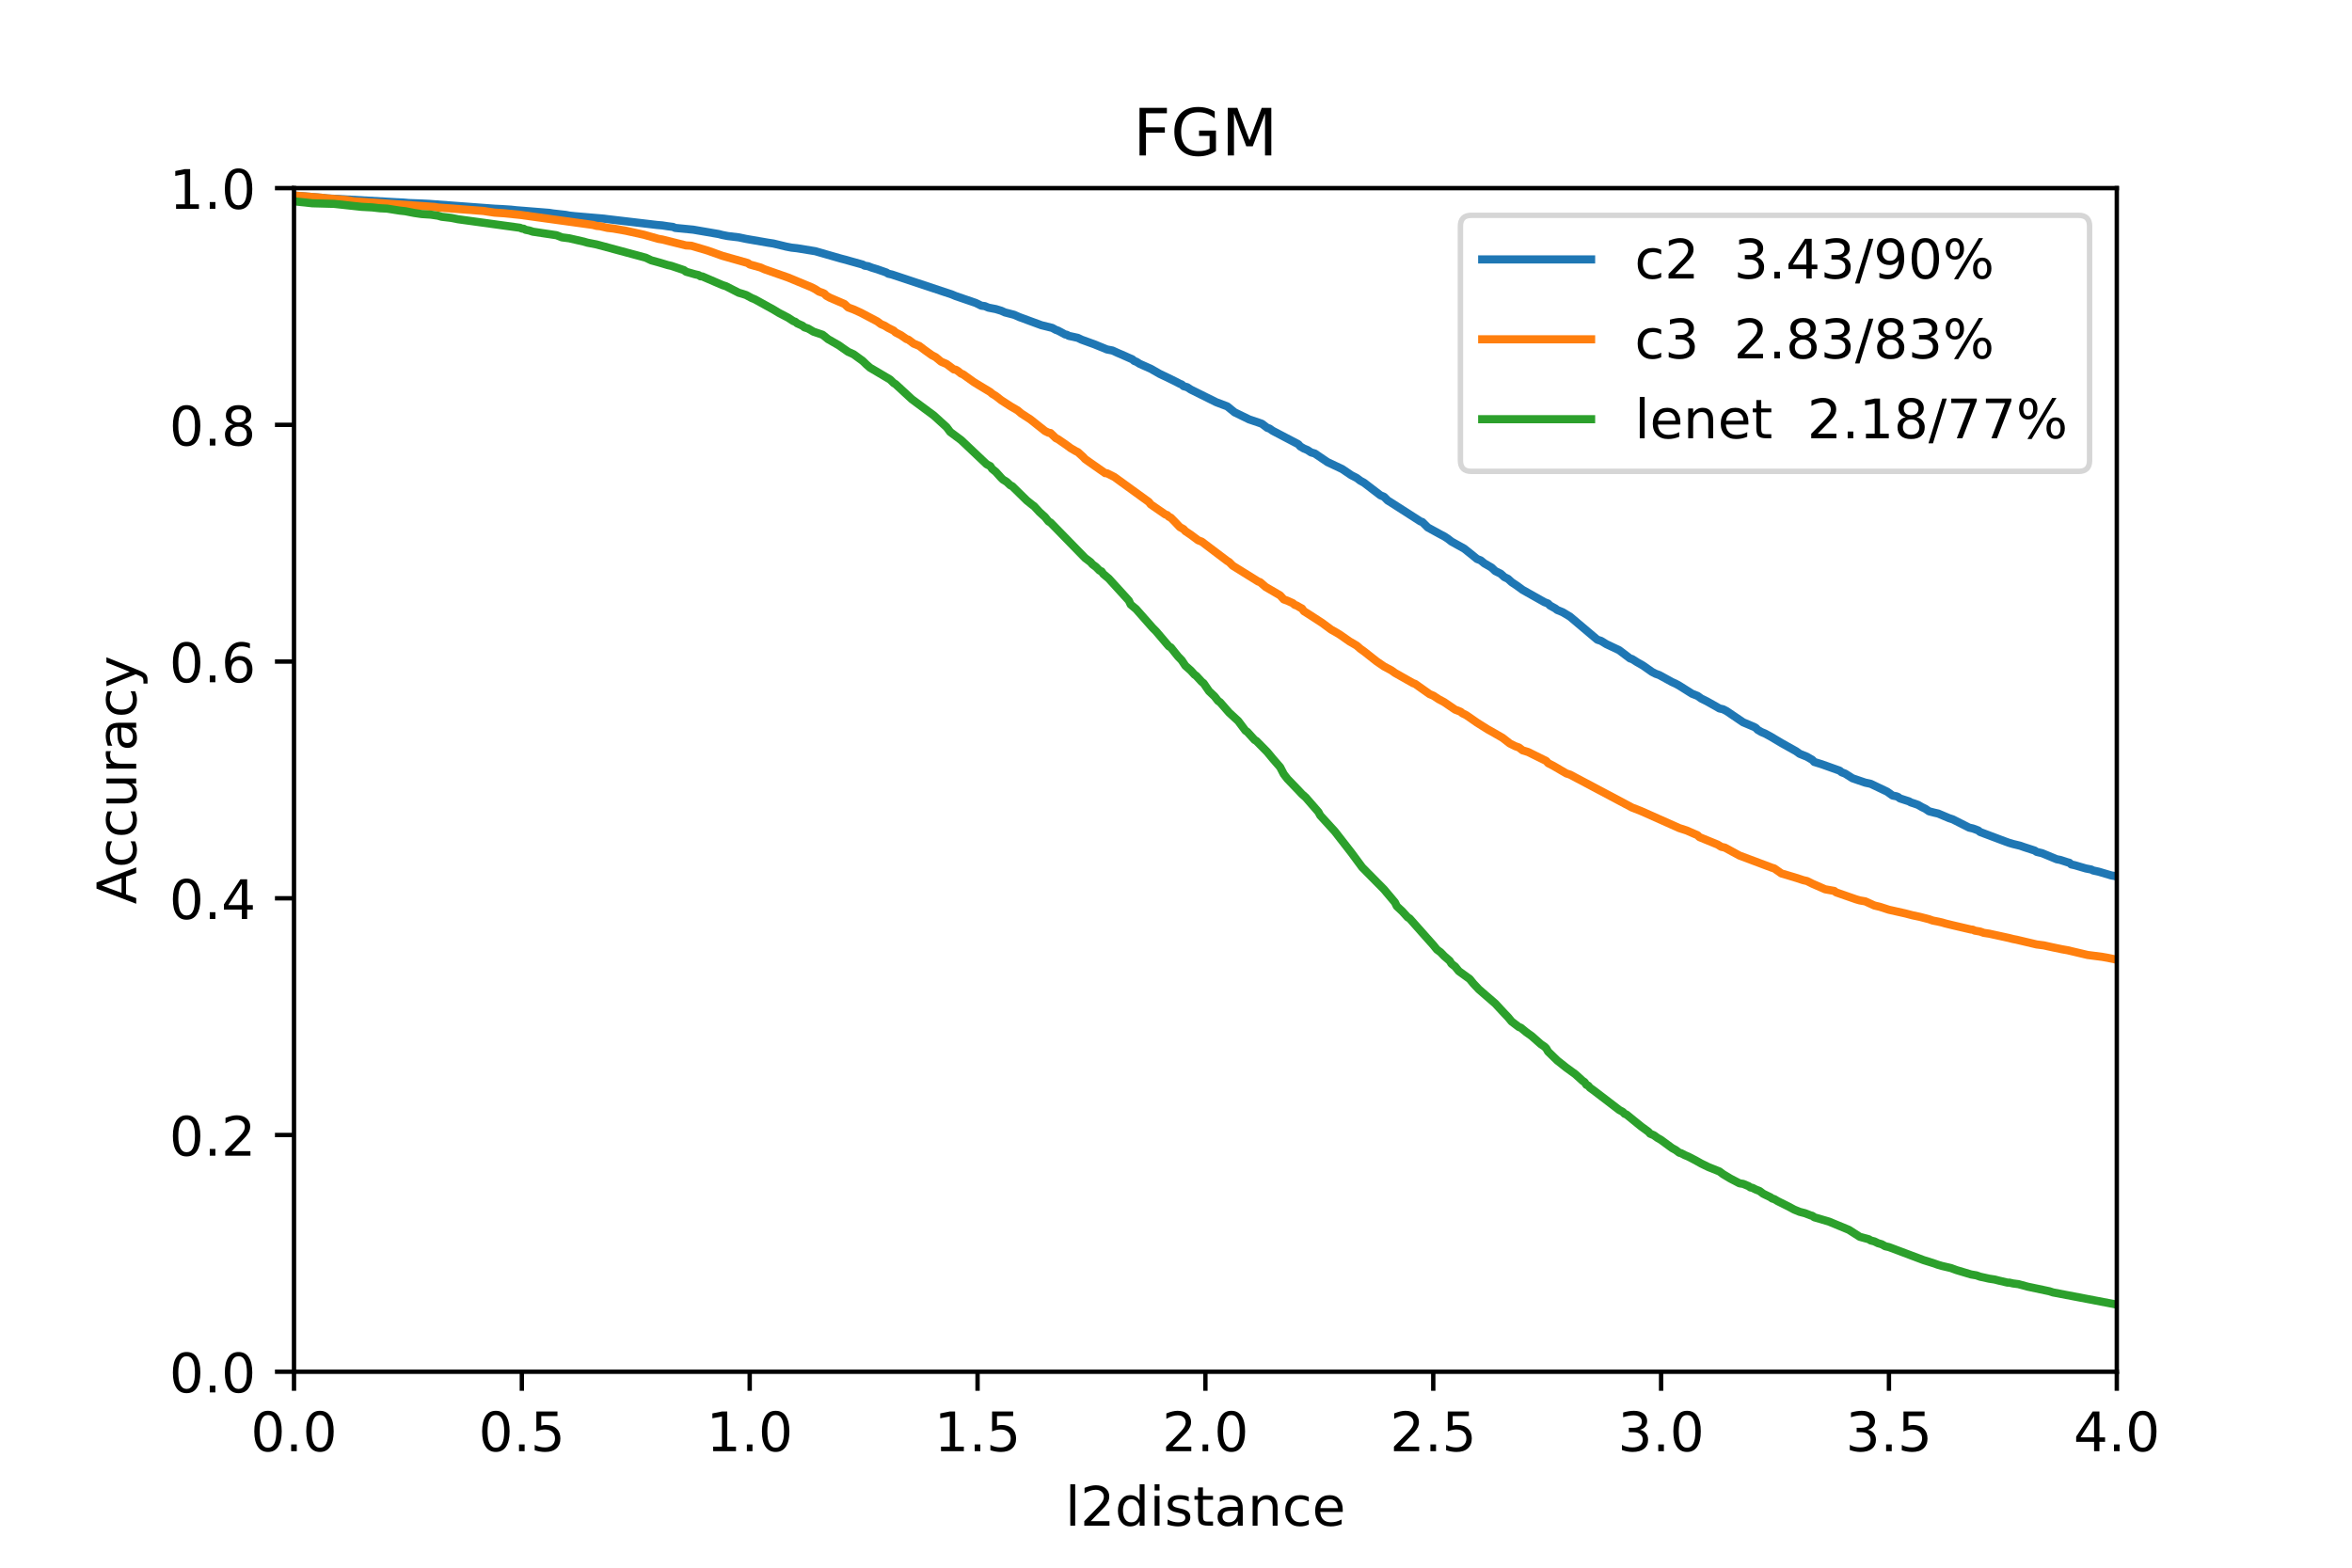 <?xml version="1.0" encoding="utf-8" standalone="no"?>
<!DOCTYPE svg PUBLIC "-//W3C//DTD SVG 1.1//EN"
  "http://www.w3.org/Graphics/SVG/1.1/DTD/svg11.dtd">
<!-- Created with matplotlib (https://matplotlib.org/) -->
<svg height="288pt" version="1.1" viewBox="0 0 432 288" width="432pt" xmlns="http://www.w3.org/2000/svg" xmlns:xlink="http://www.w3.org/1999/xlink">
 <defs>
  <style type="text/css">*{stroke-linecap:butt;stroke-linejoin:round;}</style>
 </defs>
 <g id="figure_1">
  <g id="patch_1">
   <path d="M 0 288 
L 432 288 
L 432 0 
L 0 0 
z
" style="fill:#ffffff;"/>
  </g>
  <g id="axes_1">
   <g id="patch_2">
    <path d="M 54 252 
L 388.8 252 
L 388.8 34.56 
L 54 34.56 
z
" style="fill:#ffffff;"/>
   </g>
   <g id="matplotlib.axis_1">
    <g id="xtick_1">
     <g id="line2d_1">
      <defs>
       <path d="M 0 0 
L 0 3.5 
" id="m148697bc10" style="stroke:#000000;stroke-width:0.8;"/>
      </defs>
      <g>
       <use style="stroke:#000000;stroke-width:0.8;" x="54" xlink:href="#m148697bc10" y="252"/>
      </g>
     </g>
     <g id="text_1">
      <!-- 0.0 -->
      <g transform="translate(46.048 266.598)scale(0.1 -0.1)">
       <defs>
        <path d="M 31.781 66.406 
Q 24.172 66.406 20.328 58.906 
Q 16.5 51.422 16.5 36.375 
Q 16.5 21.391 20.328 13.891 
Q 24.172 6.391 31.781 6.391 
Q 39.453 6.391 43.281 13.891 
Q 47.125 21.391 47.125 36.375 
Q 47.125 51.422 43.281 58.906 
Q 39.453 66.406 31.781 66.406 
z
M 31.781 74.219 
Q 44.047 74.219 50.516 64.516 
Q 56.984 54.828 56.984 36.375 
Q 56.984 17.969 50.516 8.266 
Q 44.047 -1.422 31.781 -1.422 
Q 19.531 -1.422 13.062 8.266 
Q 6.594 17.969 6.594 36.375 
Q 6.594 54.828 13.062 64.516 
Q 19.531 74.219 31.781 74.219 
z
" id="DejaVuSans-48"/>
        <path d="M 10.688 12.406 
L 21 12.406 
L 21 0 
L 10.688 0 
z
" id="DejaVuSans-46"/>
       </defs>
       <use xlink:href="#DejaVuSans-48"/>
       <use x="63.623" xlink:href="#DejaVuSans-46"/>
       <use x="95.41" xlink:href="#DejaVuSans-48"/>
      </g>
     </g>
    </g>
    <g id="xtick_2">
     <g id="line2d_2">
      <g>
       <use style="stroke:#000000;stroke-width:0.8;" x="95.85" xlink:href="#m148697bc10" y="252"/>
      </g>
     </g>
     <g id="text_2">
      <!-- 0.5 -->
      <g transform="translate(87.898 266.598)scale(0.1 -0.1)">
       <defs>
        <path d="M 10.797 72.906 
L 49.516 72.906 
L 49.516 64.594 
L 19.828 64.594 
L 19.828 46.734 
Q 21.969 47.469 24.109 47.828 
Q 26.266 48.188 28.422 48.188 
Q 40.625 48.188 47.75 41.5 
Q 54.891 34.812 54.891 23.391 
Q 54.891 11.625 47.562 5.094 
Q 40.234 -1.422 26.906 -1.422 
Q 22.312 -1.422 17.547 -0.641 
Q 12.797 0.141 7.719 1.703 
L 7.719 11.625 
Q 12.109 9.234 16.797 8.062 
Q 21.484 6.891 26.703 6.891 
Q 35.156 6.891 40.078 11.328 
Q 45.016 15.766 45.016 23.391 
Q 45.016 31 40.078 35.438 
Q 35.156 39.891 26.703 39.891 
Q 22.75 39.891 18.812 39.016 
Q 14.891 38.141 10.797 36.281 
z
" id="DejaVuSans-53"/>
       </defs>
       <use xlink:href="#DejaVuSans-48"/>
       <use x="63.623" xlink:href="#DejaVuSans-46"/>
       <use x="95.41" xlink:href="#DejaVuSans-53"/>
      </g>
     </g>
    </g>
    <g id="xtick_3">
     <g id="line2d_3">
      <g>
       <use style="stroke:#000000;stroke-width:0.8;" x="137.7" xlink:href="#m148697bc10" y="252"/>
      </g>
     </g>
     <g id="text_3">
      <!-- 1.0 -->
      <g transform="translate(129.748 266.598)scale(0.1 -0.1)">
       <defs>
        <path d="M 12.406 8.297 
L 28.516 8.297 
L 28.516 63.922 
L 10.984 60.406 
L 10.984 69.391 
L 28.422 72.906 
L 38.281 72.906 
L 38.281 8.297 
L 54.391 8.297 
L 54.391 0 
L 12.406 0 
z
" id="DejaVuSans-49"/>
       </defs>
       <use xlink:href="#DejaVuSans-49"/>
       <use x="63.623" xlink:href="#DejaVuSans-46"/>
       <use x="95.41" xlink:href="#DejaVuSans-48"/>
      </g>
     </g>
    </g>
    <g id="xtick_4">
     <g id="line2d_4">
      <g>
       <use style="stroke:#000000;stroke-width:0.8;" x="179.55" xlink:href="#m148697bc10" y="252"/>
      </g>
     </g>
     <g id="text_4">
      <!-- 1.5 -->
      <g transform="translate(171.598 266.598)scale(0.1 -0.1)">
       <use xlink:href="#DejaVuSans-49"/>
       <use x="63.623" xlink:href="#DejaVuSans-46"/>
       <use x="95.41" xlink:href="#DejaVuSans-53"/>
      </g>
     </g>
    </g>
    <g id="xtick_5">
     <g id="line2d_5">
      <g>
       <use style="stroke:#000000;stroke-width:0.8;" x="221.4" xlink:href="#m148697bc10" y="252"/>
      </g>
     </g>
     <g id="text_5">
      <!-- 2.0 -->
      <g transform="translate(213.448 266.598)scale(0.1 -0.1)">
       <defs>
        <path d="M 19.188 8.297 
L 53.609 8.297 
L 53.609 0 
L 7.328 0 
L 7.328 8.297 
Q 12.938 14.109 22.625 23.891 
Q 32.328 33.688 34.812 36.531 
Q 39.547 41.844 41.422 45.531 
Q 43.312 49.219 43.312 52.781 
Q 43.312 58.594 39.234 62.25 
Q 35.156 65.922 28.609 65.922 
Q 23.969 65.922 18.812 64.312 
Q 13.672 62.703 7.812 59.422 
L 7.812 69.391 
Q 13.766 71.781 18.938 73 
Q 24.125 74.219 28.422 74.219 
Q 39.75 74.219 46.484 68.547 
Q 53.219 62.891 53.219 53.422 
Q 53.219 48.922 51.531 44.891 
Q 49.859 40.875 45.406 35.406 
Q 44.188 33.984 37.641 27.219 
Q 31.109 20.453 19.188 8.297 
z
" id="DejaVuSans-50"/>
       </defs>
       <use xlink:href="#DejaVuSans-50"/>
       <use x="63.623" xlink:href="#DejaVuSans-46"/>
       <use x="95.41" xlink:href="#DejaVuSans-48"/>
      </g>
     </g>
    </g>
    <g id="xtick_6">
     <g id="line2d_6">
      <g>
       <use style="stroke:#000000;stroke-width:0.8;" x="263.25" xlink:href="#m148697bc10" y="252"/>
      </g>
     </g>
     <g id="text_6">
      <!-- 2.5 -->
      <g transform="translate(255.298 266.598)scale(0.1 -0.1)">
       <use xlink:href="#DejaVuSans-50"/>
       <use x="63.623" xlink:href="#DejaVuSans-46"/>
       <use x="95.41" xlink:href="#DejaVuSans-53"/>
      </g>
     </g>
    </g>
    <g id="xtick_7">
     <g id="line2d_7">
      <g>
       <use style="stroke:#000000;stroke-width:0.8;" x="305.1" xlink:href="#m148697bc10" y="252"/>
      </g>
     </g>
     <g id="text_7">
      <!-- 3.0 -->
      <g transform="translate(297.148 266.598)scale(0.1 -0.1)">
       <defs>
        <path d="M 40.578 39.312 
Q 47.656 37.797 51.625 33 
Q 55.609 28.219 55.609 21.188 
Q 55.609 10.406 48.188 4.484 
Q 40.766 -1.422 27.094 -1.422 
Q 22.516 -1.422 17.656 -0.516 
Q 12.797 0.391 7.625 2.203 
L 7.625 11.719 
Q 11.719 9.328 16.594 8.109 
Q 21.484 6.891 26.812 6.891 
Q 36.078 6.891 40.938 10.547 
Q 45.797 14.203 45.797 21.188 
Q 45.797 27.641 41.281 31.266 
Q 36.766 34.906 28.719 34.906 
L 20.219 34.906 
L 20.219 43.016 
L 29.109 43.016 
Q 36.375 43.016 40.234 45.922 
Q 44.094 48.828 44.094 54.297 
Q 44.094 59.906 40.109 62.906 
Q 36.141 65.922 28.719 65.922 
Q 24.656 65.922 20.016 65.031 
Q 15.375 64.156 9.812 62.312 
L 9.812 71.094 
Q 15.438 72.656 20.344 73.438 
Q 25.25 74.219 29.594 74.219 
Q 40.828 74.219 47.359 69.109 
Q 53.906 64.016 53.906 55.328 
Q 53.906 49.266 50.438 45.094 
Q 46.969 40.922 40.578 39.312 
z
" id="DejaVuSans-51"/>
       </defs>
       <use xlink:href="#DejaVuSans-51"/>
       <use x="63.623" xlink:href="#DejaVuSans-46"/>
       <use x="95.41" xlink:href="#DejaVuSans-48"/>
      </g>
     </g>
    </g>
    <g id="xtick_8">
     <g id="line2d_8">
      <g>
       <use style="stroke:#000000;stroke-width:0.8;" x="346.95" xlink:href="#m148697bc10" y="252"/>
      </g>
     </g>
     <g id="text_8">
      <!-- 3.5 -->
      <g transform="translate(338.998 266.598)scale(0.1 -0.1)">
       <use xlink:href="#DejaVuSans-51"/>
       <use x="63.623" xlink:href="#DejaVuSans-46"/>
       <use x="95.41" xlink:href="#DejaVuSans-53"/>
      </g>
     </g>
    </g>
    <g id="xtick_9">
     <g id="line2d_9">
      <g>
       <use style="stroke:#000000;stroke-width:0.8;" x="388.8" xlink:href="#m148697bc10" y="252"/>
      </g>
     </g>
     <g id="text_9">
      <!-- 4.0 -->
      <g transform="translate(380.848 266.598)scale(0.1 -0.1)">
       <defs>
        <path d="M 37.797 64.312 
L 12.891 25.391 
L 37.797 25.391 
z
M 35.203 72.906 
L 47.609 72.906 
L 47.609 25.391 
L 58.016 25.391 
L 58.016 17.188 
L 47.609 17.188 
L 47.609 0 
L 37.797 0 
L 37.797 17.188 
L 4.891 17.188 
L 4.891 26.703 
z
" id="DejaVuSans-52"/>
       </defs>
       <use xlink:href="#DejaVuSans-52"/>
       <use x="63.623" xlink:href="#DejaVuSans-46"/>
       <use x="95.41" xlink:href="#DejaVuSans-48"/>
      </g>
     </g>
    </g>
    <g id="text_10">
     <!-- l2distance -->
     <g transform="translate(195.643 280.277)scale(0.1 -0.1)">
      <defs>
       <path d="M 9.422 75.984 
L 18.406 75.984 
L 18.406 0 
L 9.422 0 
z
" id="DejaVuSans-108"/>
       <path d="M 45.406 46.391 
L 45.406 75.984 
L 54.391 75.984 
L 54.391 0 
L 45.406 0 
L 45.406 8.203 
Q 42.578 3.328 38.25 0.953 
Q 33.938 -1.422 27.875 -1.422 
Q 17.969 -1.422 11.734 6.484 
Q 5.516 14.406 5.516 27.297 
Q 5.516 40.188 11.734 48.094 
Q 17.969 56 27.875 56 
Q 33.938 56 38.25 53.625 
Q 42.578 51.266 45.406 46.391 
z
M 14.797 27.297 
Q 14.797 17.391 18.875 11.75 
Q 22.953 6.109 30.078 6.109 
Q 37.203 6.109 41.297 11.75 
Q 45.406 17.391 45.406 27.297 
Q 45.406 37.203 41.297 42.844 
Q 37.203 48.484 30.078 48.484 
Q 22.953 48.484 18.875 42.844 
Q 14.797 37.203 14.797 27.297 
z
" id="DejaVuSans-100"/>
       <path d="M 9.422 54.688 
L 18.406 54.688 
L 18.406 0 
L 9.422 0 
z
M 9.422 75.984 
L 18.406 75.984 
L 18.406 64.594 
L 9.422 64.594 
z
" id="DejaVuSans-105"/>
       <path d="M 44.281 53.078 
L 44.281 44.578 
Q 40.484 46.531 36.375 47.5 
Q 32.281 48.484 27.875 48.484 
Q 21.188 48.484 17.844 46.438 
Q 14.5 44.391 14.5 40.281 
Q 14.5 37.156 16.891 35.375 
Q 19.281 33.594 26.516 31.984 
L 29.594 31.297 
Q 39.156 29.25 43.188 25.516 
Q 47.219 21.781 47.219 15.094 
Q 47.219 7.469 41.188 3.016 
Q 35.156 -1.422 24.609 -1.422 
Q 20.219 -1.422 15.453 -0.562 
Q 10.688 0.297 5.422 2 
L 5.422 11.281 
Q 10.406 8.688 15.234 7.391 
Q 20.062 6.109 24.812 6.109 
Q 31.156 6.109 34.562 8.281 
Q 37.984 10.453 37.984 14.406 
Q 37.984 18.062 35.516 20.016 
Q 33.062 21.969 24.703 23.781 
L 21.578 24.516 
Q 13.234 26.266 9.516 29.906 
Q 5.812 33.547 5.812 39.891 
Q 5.812 47.609 11.281 51.797 
Q 16.75 56 26.812 56 
Q 31.781 56 36.172 55.266 
Q 40.578 54.547 44.281 53.078 
z
" id="DejaVuSans-115"/>
       <path d="M 18.312 70.219 
L 18.312 54.688 
L 36.812 54.688 
L 36.812 47.703 
L 18.312 47.703 
L 18.312 18.016 
Q 18.312 11.328 20.141 9.422 
Q 21.969 7.516 27.594 7.516 
L 36.812 7.516 
L 36.812 0 
L 27.594 0 
Q 17.188 0 13.234 3.875 
Q 9.281 7.766 9.281 18.016 
L 9.281 47.703 
L 2.688 47.703 
L 2.688 54.688 
L 9.281 54.688 
L 9.281 70.219 
z
" id="DejaVuSans-116"/>
       <path d="M 34.281 27.484 
Q 23.391 27.484 19.188 25 
Q 14.984 22.516 14.984 16.5 
Q 14.984 11.719 18.141 8.906 
Q 21.297 6.109 26.703 6.109 
Q 34.188 6.109 38.703 11.406 
Q 43.219 16.703 43.219 25.484 
L 43.219 27.484 
z
M 52.203 31.203 
L 52.203 0 
L 43.219 0 
L 43.219 8.297 
Q 40.141 3.328 35.547 0.953 
Q 30.953 -1.422 24.312 -1.422 
Q 15.922 -1.422 10.953 3.297 
Q 6 8.016 6 15.922 
Q 6 25.141 12.172 29.828 
Q 18.359 34.516 30.609 34.516 
L 43.219 34.516 
L 43.219 35.406 
Q 43.219 41.609 39.141 45 
Q 35.062 48.391 27.688 48.391 
Q 23 48.391 18.547 47.266 
Q 14.109 46.141 10.016 43.891 
L 10.016 52.203 
Q 14.938 54.109 19.578 55.047 
Q 24.219 56 28.609 56 
Q 40.484 56 46.344 49.844 
Q 52.203 43.703 52.203 31.203 
z
" id="DejaVuSans-97"/>
       <path d="M 54.891 33.016 
L 54.891 0 
L 45.906 0 
L 45.906 32.719 
Q 45.906 40.484 42.875 44.328 
Q 39.844 48.188 33.797 48.188 
Q 26.516 48.188 22.312 43.547 
Q 18.109 38.922 18.109 30.906 
L 18.109 0 
L 9.078 0 
L 9.078 54.688 
L 18.109 54.688 
L 18.109 46.188 
Q 21.344 51.125 25.703 53.562 
Q 30.078 56 35.797 56 
Q 45.219 56 50.047 50.172 
Q 54.891 44.344 54.891 33.016 
z
" id="DejaVuSans-110"/>
       <path d="M 48.781 52.594 
L 48.781 44.188 
Q 44.969 46.297 41.141 47.344 
Q 37.312 48.391 33.406 48.391 
Q 24.656 48.391 19.812 42.844 
Q 14.984 37.312 14.984 27.297 
Q 14.984 17.281 19.812 11.734 
Q 24.656 6.203 33.406 6.203 
Q 37.312 6.203 41.141 7.25 
Q 44.969 8.297 48.781 10.406 
L 48.781 2.094 
Q 45.016 0.344 40.984 -0.531 
Q 36.969 -1.422 32.422 -1.422 
Q 20.062 -1.422 12.781 6.344 
Q 5.516 14.109 5.516 27.297 
Q 5.516 40.672 12.859 48.328 
Q 20.219 56 33.016 56 
Q 37.156 56 41.109 55.141 
Q 45.062 54.297 48.781 52.594 
z
" id="DejaVuSans-99"/>
       <path d="M 56.203 29.594 
L 56.203 25.203 
L 14.891 25.203 
Q 15.484 15.922 20.484 11.062 
Q 25.484 6.203 34.422 6.203 
Q 39.594 6.203 44.453 7.469 
Q 49.312 8.734 54.109 11.281 
L 54.109 2.781 
Q 49.266 0.734 44.188 -0.344 
Q 39.109 -1.422 33.891 -1.422 
Q 20.797 -1.422 13.156 6.188 
Q 5.516 13.812 5.516 26.812 
Q 5.516 40.234 12.766 48.109 
Q 20.016 56 32.328 56 
Q 43.359 56 49.781 48.891 
Q 56.203 41.797 56.203 29.594 
z
M 47.219 32.234 
Q 47.125 39.594 43.094 43.984 
Q 39.062 48.391 32.422 48.391 
Q 24.906 48.391 20.391 44.141 
Q 15.875 39.891 15.188 32.172 
z
" id="DejaVuSans-101"/>
      </defs>
      <use xlink:href="#DejaVuSans-108"/>
      <use x="27.783" xlink:href="#DejaVuSans-50"/>
      <use x="91.406" xlink:href="#DejaVuSans-100"/>
      <use x="154.883" xlink:href="#DejaVuSans-105"/>
      <use x="182.666" xlink:href="#DejaVuSans-115"/>
      <use x="234.766" xlink:href="#DejaVuSans-116"/>
      <use x="273.975" xlink:href="#DejaVuSans-97"/>
      <use x="335.254" xlink:href="#DejaVuSans-110"/>
      <use x="398.633" xlink:href="#DejaVuSans-99"/>
      <use x="453.613" xlink:href="#DejaVuSans-101"/>
     </g>
    </g>
   </g>
   <g id="matplotlib.axis_2">
    <g id="ytick_1">
     <g id="line2d_10">
      <defs>
       <path d="M 0 0 
L -3.5 0 
" id="m613d748b4a" style="stroke:#000000;stroke-width:0.8;"/>
      </defs>
      <g>
       <use style="stroke:#000000;stroke-width:0.8;" x="54" xlink:href="#m613d748b4a" y="252"/>
      </g>
     </g>
     <g id="text_11">
      <!-- 0.0 -->
      <g transform="translate(31.097 255.799)scale(0.1 -0.1)">
       <use xlink:href="#DejaVuSans-48"/>
       <use x="63.623" xlink:href="#DejaVuSans-46"/>
       <use x="95.41" xlink:href="#DejaVuSans-48"/>
      </g>
     </g>
    </g>
    <g id="ytick_2">
     <g id="line2d_11">
      <g>
       <use style="stroke:#000000;stroke-width:0.8;" x="54" xlink:href="#m613d748b4a" y="208.512"/>
      </g>
     </g>
     <g id="text_12">
      <!-- 0.2 -->
      <g transform="translate(31.097 212.311)scale(0.1 -0.1)">
       <use xlink:href="#DejaVuSans-48"/>
       <use x="63.623" xlink:href="#DejaVuSans-46"/>
       <use x="95.41" xlink:href="#DejaVuSans-50"/>
      </g>
     </g>
    </g>
    <g id="ytick_3">
     <g id="line2d_12">
      <g>
       <use style="stroke:#000000;stroke-width:0.8;" x="54" xlink:href="#m613d748b4a" y="165.024"/>
      </g>
     </g>
     <g id="text_13">
      <!-- 0.4 -->
      <g transform="translate(31.097 168.823)scale(0.1 -0.1)">
       <use xlink:href="#DejaVuSans-48"/>
       <use x="63.623" xlink:href="#DejaVuSans-46"/>
       <use x="95.41" xlink:href="#DejaVuSans-52"/>
      </g>
     </g>
    </g>
    <g id="ytick_4">
     <g id="line2d_13">
      <g>
       <use style="stroke:#000000;stroke-width:0.8;" x="54" xlink:href="#m613d748b4a" y="121.536"/>
      </g>
     </g>
     <g id="text_14">
      <!-- 0.6 -->
      <g transform="translate(31.097 125.335)scale(0.1 -0.1)">
       <defs>
        <path d="M 33.016 40.375 
Q 26.375 40.375 22.484 35.828 
Q 18.609 31.297 18.609 23.391 
Q 18.609 15.531 22.484 10.953 
Q 26.375 6.391 33.016 6.391 
Q 39.656 6.391 43.531 10.953 
Q 47.406 15.531 47.406 23.391 
Q 47.406 31.297 43.531 35.828 
Q 39.656 40.375 33.016 40.375 
z
M 52.594 71.297 
L 52.594 62.312 
Q 48.875 64.062 45.094 64.984 
Q 41.312 65.922 37.594 65.922 
Q 27.828 65.922 22.672 59.328 
Q 17.531 52.734 16.797 39.406 
Q 19.672 43.656 24.016 45.922 
Q 28.375 48.188 33.594 48.188 
Q 44.578 48.188 50.953 41.516 
Q 57.328 34.859 57.328 23.391 
Q 57.328 12.156 50.688 5.359 
Q 44.047 -1.422 33.016 -1.422 
Q 20.359 -1.422 13.672 8.266 
Q 6.984 17.969 6.984 36.375 
Q 6.984 53.656 15.188 63.938 
Q 23.391 74.219 37.203 74.219 
Q 40.922 74.219 44.703 73.484 
Q 48.484 72.75 52.594 71.297 
z
" id="DejaVuSans-54"/>
       </defs>
       <use xlink:href="#DejaVuSans-48"/>
       <use x="63.623" xlink:href="#DejaVuSans-46"/>
       <use x="95.41" xlink:href="#DejaVuSans-54"/>
      </g>
     </g>
    </g>
    <g id="ytick_5">
     <g id="line2d_14">
      <g>
       <use style="stroke:#000000;stroke-width:0.8;" x="54" xlink:href="#m613d748b4a" y="78.048"/>
      </g>
     </g>
     <g id="text_15">
      <!-- 0.8 -->
      <g transform="translate(31.097 81.847)scale(0.1 -0.1)">
       <defs>
        <path d="M 31.781 34.625 
Q 24.75 34.625 20.719 30.859 
Q 16.703 27.094 16.703 20.516 
Q 16.703 13.922 20.719 10.156 
Q 24.75 6.391 31.781 6.391 
Q 38.812 6.391 42.859 10.172 
Q 46.922 13.969 46.922 20.516 
Q 46.922 27.094 42.891 30.859 
Q 38.875 34.625 31.781 34.625 
z
M 21.922 38.812 
Q 15.578 40.375 12.031 44.719 
Q 8.5 49.078 8.5 55.328 
Q 8.5 64.062 14.719 69.141 
Q 20.953 74.219 31.781 74.219 
Q 42.672 74.219 48.875 69.141 
Q 55.078 64.062 55.078 55.328 
Q 55.078 49.078 51.531 44.719 
Q 48 40.375 41.703 38.812 
Q 48.828 37.156 52.797 32.312 
Q 56.781 27.484 56.781 20.516 
Q 56.781 9.906 50.312 4.234 
Q 43.844 -1.422 31.781 -1.422 
Q 19.734 -1.422 13.25 4.234 
Q 6.781 9.906 6.781 20.516 
Q 6.781 27.484 10.781 32.312 
Q 14.797 37.156 21.922 38.812 
z
M 18.312 54.391 
Q 18.312 48.734 21.844 45.562 
Q 25.391 42.391 31.781 42.391 
Q 38.141 42.391 41.719 45.562 
Q 45.312 48.734 45.312 54.391 
Q 45.312 60.062 41.719 63.234 
Q 38.141 66.406 31.781 66.406 
Q 25.391 66.406 21.844 63.234 
Q 18.312 60.062 18.312 54.391 
z
" id="DejaVuSans-56"/>
       </defs>
       <use xlink:href="#DejaVuSans-48"/>
       <use x="63.623" xlink:href="#DejaVuSans-46"/>
       <use x="95.41" xlink:href="#DejaVuSans-56"/>
      </g>
     </g>
    </g>
    <g id="ytick_6">
     <g id="line2d_15">
      <g>
       <use style="stroke:#000000;stroke-width:0.8;" x="54" xlink:href="#m613d748b4a" y="34.56"/>
      </g>
     </g>
     <g id="text_16">
      <!-- 1.0 -->
      <g transform="translate(31.097 38.359)scale(0.1 -0.1)">
       <use xlink:href="#DejaVuSans-49"/>
       <use x="63.623" xlink:href="#DejaVuSans-46"/>
       <use x="95.41" xlink:href="#DejaVuSans-48"/>
      </g>
     </g>
    </g>
    <g id="text_17">
     <!-- Accuracy -->
     <g transform="translate(25.017 166.108)rotate(-90)scale(0.1 -0.1)">
      <defs>
       <path d="M 34.188 63.188 
L 20.797 26.906 
L 47.609 26.906 
z
M 28.609 72.906 
L 39.797 72.906 
L 67.578 0 
L 57.328 0 
L 50.688 18.703 
L 17.828 18.703 
L 11.188 0 
L 0.781 0 
z
" id="DejaVuSans-65"/>
       <path d="M 8.5 21.578 
L 8.5 54.688 
L 17.484 54.688 
L 17.484 21.922 
Q 17.484 14.156 20.5 10.266 
Q 23.531 6.391 29.594 6.391 
Q 36.859 6.391 41.078 11.031 
Q 45.312 15.672 45.312 23.688 
L 45.312 54.688 
L 54.297 54.688 
L 54.297 0 
L 45.312 0 
L 45.312 8.406 
Q 42.047 3.422 37.719 1 
Q 33.406 -1.422 27.688 -1.422 
Q 18.266 -1.422 13.375 4.438 
Q 8.5 10.297 8.5 21.578 
z
M 31.109 56 
z
" id="DejaVuSans-117"/>
       <path d="M 41.109 46.297 
Q 39.594 47.172 37.812 47.578 
Q 36.031 48 33.891 48 
Q 26.266 48 22.188 43.047 
Q 18.109 38.094 18.109 28.812 
L 18.109 0 
L 9.078 0 
L 9.078 54.688 
L 18.109 54.688 
L 18.109 46.188 
Q 20.953 51.172 25.484 53.578 
Q 30.031 56 36.531 56 
Q 37.453 56 38.578 55.875 
Q 39.703 55.766 41.062 55.516 
z
" id="DejaVuSans-114"/>
       <path d="M 32.172 -5.078 
Q 28.375 -14.844 24.75 -17.812 
Q 21.141 -20.797 15.094 -20.797 
L 7.906 -20.797 
L 7.906 -13.281 
L 13.188 -13.281 
Q 16.891 -13.281 18.938 -11.516 
Q 21 -9.766 23.484 -3.219 
L 25.094 0.875 
L 2.984 54.688 
L 12.5 54.688 
L 29.594 11.922 
L 46.688 54.688 
L 56.203 54.688 
z
" id="DejaVuSans-121"/>
      </defs>
      <use xlink:href="#DejaVuSans-65"/>
      <use x="66.658" xlink:href="#DejaVuSans-99"/>
      <use x="121.639" xlink:href="#DejaVuSans-99"/>
      <use x="176.619" xlink:href="#DejaVuSans-117"/>
      <use x="239.998" xlink:href="#DejaVuSans-114"/>
      <use x="281.111" xlink:href="#DejaVuSans-97"/>
      <use x="342.391" xlink:href="#DejaVuSans-99"/>
      <use x="397.371" xlink:href="#DejaVuSans-121"/>
     </g>
    </g>
   </g>
   <g id="line2d_16">
    <path clip-path="url(#p0b5b71c029)" d="M 54.335 35.952 
L 59.357 36.365 
L 60.026 36.452 
L 61.366 36.517 
L 72.749 37.148 
L 74.088 37.213 
L 75.092 37.3 
L 77.436 37.387 
L 78.775 37.452 
L 90.828 38.343 
L 92.167 38.409 
L 93.841 38.517 
L 94.846 38.626 
L 100.872 39.104 
L 101.542 39.213 
L 103.885 39.474 
L 104.555 39.605 
L 105.559 39.713 
L 110.916 40.17 
L 111.586 40.257 
L 120.625 41.322 
L 121.63 41.409 
L 122.634 41.562 
L 123.638 41.692 
L 123.973 41.866 
L 127.321 42.192 
L 132.008 42.997 
L 132.678 43.171 
L 133.682 43.366 
L 135.691 43.606 
L 137.03 43.888 
L 141.048 44.584 
L 142.052 44.736 
L 144.396 45.302 
L 145.4 45.497 
L 146.405 45.606 
L 149.753 46.15 
L 150.422 46.345 
L 154.44 47.498 
L 155.444 47.759 
L 156.114 47.954 
L 158.458 48.607 
L 158.792 48.802 
L 159.462 48.911 
L 160.132 49.172 
L 161.136 49.476 
L 162.81 50.063 
L 163.145 50.281 
L 163.814 50.433 
L 174.863 54.108 
L 175.532 54.391 
L 179.215 55.652 
L 179.885 55.978 
L 180.22 56.152 
L 180.889 56.239 
L 181.559 56.521 
L 182.898 56.782 
L 183.902 57.087 
L 184.572 57.391 
L 186.246 57.826 
L 187.25 58.261 
L 191.268 59.74 
L 193.277 60.24 
L 193.946 60.609 
L 194.281 60.718 
L 194.951 61.066 
L 195.62 61.436 
L 195.955 61.501 
L 196.29 61.697 
L 197.964 62.066 
L 198.634 62.392 
L 200.308 63.001 
L 200.977 63.24 
L 203.321 64.197 
L 204.325 64.393 
L 205.33 64.849 
L 205.999 65.132 
L 208.008 66.024 
L 208.343 66.328 
L 208.678 66.437 
L 209.347 66.85 
L 211.356 67.741 
L 213.03 68.698 
L 214.369 69.329 
L 216.043 70.155 
L 216.713 70.503 
L 217.048 70.633 
L 217.382 70.938 
L 218.052 71.133 
L 218.722 71.568 
L 223.409 73.895 
L 225.418 74.656 
L 226.757 75.743 
L 229.435 77.048 
L 231.109 77.613 
L 231.779 77.852 
L 232.783 78.613 
L 233.118 78.7 
L 233.788 79.157 
L 238.475 81.614 
L 238.81 82.005 
L 239.479 82.397 
L 240.149 82.679 
L 240.818 83.114 
L 241.488 83.31 
L 243.832 84.897 
L 246.51 86.159 
L 248.184 87.289 
L 249.188 87.811 
L 249.858 88.311 
L 250.528 88.681 
L 253.541 90.986 
L 254.21 91.268 
L 254.88 91.942 
L 255.55 92.356 
L 260.906 95.791 
L 261.241 95.9 
L 262.246 96.9 
L 264.589 98.183 
L 265.259 98.531 
L 265.928 98.966 
L 266.598 99.488 
L 268.942 100.792 
L 270.281 101.858 
L 271.285 102.684 
L 271.955 102.945 
L 272.624 103.488 
L 273.964 104.271 
L 274.633 104.902 
L 275.638 105.402 
L 276.307 106.011 
L 276.977 106.337 
L 277.646 106.946 
L 278.651 107.62 
L 279.655 108.359 
L 283.673 110.621 
L 284.342 110.881 
L 284.677 111.229 
L 285.682 111.795 
L 286.016 112.056 
L 287.021 112.469 
L 288.36 113.273 
L 293.382 117.513 
L 294.052 117.731 
L 295.056 118.34 
L 297.4 119.449 
L 299.408 120.971 
L 299.743 121.058 
L 300.748 121.688 
L 301.752 122.254 
L 303.426 123.428 
L 304.096 123.776 
L 304.765 124.015 
L 307.109 125.298 
L 307.778 125.602 
L 308.448 125.972 
L 310.792 127.45 
L 311.796 127.842 
L 312.466 128.32 
L 313.47 128.82 
L 315.144 129.755 
L 315.814 130.147 
L 316.483 130.299 
L 317.153 130.647 
L 320.166 132.691 
L 322.175 133.539 
L 322.51 133.734 
L 322.844 134.082 
L 323.514 134.474 
L 324.184 134.756 
L 325.188 135.3 
L 327.197 136.496 
L 329.875 137.996 
L 330.545 138.475 
L 331.884 139.018 
L 332.888 139.605 
L 333.223 139.975 
L 334.562 140.388 
L 335.232 140.627 
L 335.902 140.866 
L 337.91 141.584 
L 338.245 141.867 
L 338.915 142.128 
L 340.254 142.976 
L 341.258 143.323 
L 342.598 143.78 
L 343.602 143.998 
L 344.606 144.476 
L 346.615 145.433 
L 347.62 146.15 
L 348.289 146.281 
L 348.624 146.411 
L 348.959 146.672 
L 350.633 147.216 
L 350.968 147.411 
L 351.637 147.629 
L 352.307 147.868 
L 352.976 148.259 
L 353.646 148.586 
L 354.316 149.042 
L 355.32 149.303 
L 355.99 149.455 
L 357.998 150.303 
L 358.668 150.521 
L 361.681 152.043 
L 362.351 152.195 
L 363.355 152.565 
L 363.69 152.847 
L 368.377 154.609 
L 369.047 154.848 
L 369.716 155.044 
L 371.056 155.37 
L 371.725 155.609 
L 373.734 156.261 
L 374.069 156.5 
L 375.073 156.74 
L 376.078 157.153 
L 377.752 157.848 
L 378.421 157.979 
L 379.76 158.414 
L 380.095 158.501 
L 380.43 158.805 
L 381.1 158.957 
L 383.108 159.545 
L 384.113 159.74 
L 384.448 159.914 
L 385.452 160.132 
L 387.796 160.827 
L 388.465 160.936 
L 388.8 161.045 
L 388.8 161.045 
" style="fill:none;stroke:#1f77b4;stroke-linecap:square;stroke-width:1.5;"/>
   </g>
   <g id="line2d_17">
    <path clip-path="url(#p0b5b71c029)" d="M 54.335 35.952 
L 59.022 36.321 
L 59.692 36.408 
L 63.709 36.756 
L 65.048 36.995 
L 66.722 37.104 
L 79.78 38.017 
L 80.449 38.126 
L 88.819 38.757 
L 89.489 38.865 
L 90.828 39.061 
L 92.502 39.17 
L 95.515 39.474 
L 108.907 41.322 
L 109.577 41.496 
L 110.246 41.562 
L 111.586 41.866 
L 112.59 41.975 
L 114.934 42.388 
L 118.282 43.127 
L 120.96 43.888 
L 121.63 43.997 
L 125.982 45.084 
L 126.986 45.149 
L 130 46.041 
L 132.678 46.998 
L 137.365 48.324 
L 137.7 48.585 
L 139.709 49.15 
L 140.378 49.455 
L 144.731 50.977 
L 149.083 52.781 
L 149.753 53.129 
L 150.422 53.564 
L 151.092 53.803 
L 151.427 53.956 
L 151.762 54.325 
L 152.431 54.695 
L 155.11 55.847 
L 155.779 56.478 
L 156.784 56.848 
L 158.123 57.456 
L 161.136 59.044 
L 161.806 59.544 
L 162.475 59.827 
L 163.145 60.24 
L 164.149 60.74 
L 164.484 61.066 
L 165.488 61.588 
L 166.493 62.284 
L 166.828 62.392 
L 167.832 63.132 
L 168.836 63.545 
L 169.841 64.306 
L 171.18 65.263 
L 171.85 65.61 
L 172.854 66.437 
L 173.858 66.872 
L 175.198 67.872 
L 175.532 67.915 
L 175.867 68.111 
L 176.537 68.633 
L 176.872 68.763 
L 178.88 70.198 
L 179.55 70.612 
L 181.894 72.025 
L 182.228 72.329 
L 182.898 72.742 
L 183.902 73.525 
L 185.576 74.612 
L 186.916 75.395 
L 187.585 75.961 
L 189.259 77.048 
L 191.938 79.179 
L 192.607 79.505 
L 192.942 79.548 
L 193.946 80.505 
L 194.281 80.657 
L 194.951 81.114 
L 195.955 81.81 
L 196.625 82.31 
L 197.629 82.897 
L 197.964 83.049 
L 198.968 83.962 
L 199.303 84.332 
L 199.973 84.81 
L 202.986 86.92 
L 203.321 86.941 
L 204.66 87.615 
L 211.021 92.225 
L 211.356 92.66 
L 214.034 94.508 
L 214.369 94.617 
L 214.704 94.943 
L 215.039 95.095 
L 215.708 95.769 
L 216.713 96.835 
L 217.382 97.204 
L 217.717 97.574 
L 218.722 98.248 
L 220.061 99.248 
L 220.73 99.509 
L 225.418 103.054 
L 225.752 103.249 
L 226.422 103.923 
L 231.109 106.837 
L 231.444 106.946 
L 232.448 107.816 
L 235.127 109.381 
L 235.796 110.12 
L 236.466 110.36 
L 237.47 110.816 
L 237.805 111.121 
L 238.14 111.229 
L 238.81 111.621 
L 239.144 111.795 
L 239.479 112.273 
L 240.484 112.904 
L 241.488 113.556 
L 242.827 114.426 
L 244.501 115.665 
L 245.506 116.23 
L 246.175 116.644 
L 247.849 117.818 
L 249.188 118.601 
L 249.858 119.188 
L 250.528 119.666 
L 252.871 121.514 
L 254.21 122.428 
L 255.55 123.145 
L 256.219 123.623 
L 259.567 125.515 
L 259.902 125.624 
L 262.58 127.516 
L 263.25 127.798 
L 264.254 128.451 
L 265.259 128.994 
L 267.268 130.364 
L 268.272 130.755 
L 268.607 131.038 
L 269.276 131.364 
L 269.946 131.821 
L 271.285 132.756 
L 273.294 134.017 
L 273.964 134.387 
L 275.972 135.539 
L 277.312 136.583 
L 278.316 137.083 
L 278.986 137.322 
L 279.655 137.844 
L 280.66 138.148 
L 284.008 139.801 
L 284.342 140.192 
L 285.347 140.714 
L 286.686 141.497 
L 287.69 142.084 
L 288.36 142.302 
L 298.404 147.629 
L 299.743 148.346 
L 301.417 148.999 
L 308.448 152.13 
L 309.787 152.565 
L 311.126 153.152 
L 311.796 153.434 
L 312.131 153.782 
L 315.479 155.152 
L 316.148 155.565 
L 316.818 155.718 
L 319.496 157.174 
L 325.523 159.436 
L 325.858 159.523 
L 327.197 160.458 
L 329.54 161.154 
L 331.214 161.697 
L 331.884 161.849 
L 332.888 162.349 
L 335.232 163.371 
L 336.906 163.676 
L 337.241 163.937 
L 340.924 165.22 
L 341.593 165.415 
L 342.598 165.589 
L 344.272 166.35 
L 345.276 166.59 
L 346.95 167.133 
L 349.963 167.807 
L 351.302 168.155 
L 352.642 168.438 
L 354.316 168.873 
L 354.985 169.112 
L 355.99 169.308 
L 356.659 169.46 
L 357.329 169.655 
L 358.668 169.982 
L 362.016 170.764 
L 362.351 170.786 
L 362.686 170.96 
L 363.69 171.134 
L 364.36 171.373 
L 365.364 171.525 
L 369.047 172.33 
L 369.716 172.504 
L 370.386 172.634 
L 374.069 173.504 
L 375.408 173.678 
L 376.078 173.83 
L 377.082 174.048 
L 378.756 174.396 
L 379.76 174.57 
L 383.443 175.439 
L 384.782 175.613 
L 386.122 175.787 
L 387.126 175.961 
L 388.8 176.309 
L 388.8 176.309 
" style="fill:none;stroke:#ff7f0e;stroke-linecap:square;stroke-width:1.5;"/>
   </g>
   <g id="line2d_18">
    <path clip-path="url(#p0b5b71c029)" d="M 54.335 37.017 
L 55.339 37.126 
L 56.009 37.191 
L 57.348 37.343 
L 61.366 37.452 
L 66.388 37.996 
L 68.396 38.104 
L 69.736 38.256 
L 71.075 38.322 
L 73.418 38.691 
L 74.423 38.8 
L 76.097 39.126 
L 77.436 39.322 
L 79.11 39.431 
L 80.449 39.626 
L 81.119 39.822 
L 82.793 40.018 
L 84.132 40.279 
L 95.515 41.844 
L 95.85 41.996 
L 96.185 42.018 
L 96.52 42.214 
L 97.189 42.344 
L 97.859 42.562 
L 102.211 43.214 
L 103.216 43.606 
L 104.555 43.779 
L 107.233 44.388 
L 107.903 44.584 
L 109.577 44.91 
L 118.616 47.345 
L 119.621 47.824 
L 120.96 48.193 
L 121.63 48.389 
L 122.634 48.694 
L 123.304 48.846 
L 125.647 49.629 
L 125.982 49.911 
L 127.656 50.39 
L 128.326 50.542 
L 128.66 50.759 
L 128.995 50.781 
L 132.678 52.368 
L 133.348 52.586 
L 135.691 53.782 
L 136.361 53.977 
L 137.03 54.195 
L 138.035 54.738 
L 138.704 55.021 
L 142.052 56.869 
L 143.057 57.478 
L 144.731 58.348 
L 145.735 59 
L 146.07 59.109 
L 146.405 59.392 
L 147.409 59.848 
L 147.744 60.131 
L 148.414 60.348 
L 149.418 60.935 
L 151.092 61.501 
L 152.096 62.305 
L 154.105 63.458 
L 154.775 63.936 
L 155.779 64.632 
L 156.784 65.089 
L 158.458 66.306 
L 159.127 66.959 
L 159.797 67.546 
L 163.48 69.72 
L 164.149 70.372 
L 164.484 70.568 
L 167.497 73.351 
L 171.515 76.33 
L 173.858 78.461 
L 174.528 79.353 
L 176.537 80.853 
L 181.224 85.289 
L 181.894 85.637 
L 182.228 86.137 
L 182.898 86.68 
L 183.902 87.789 
L 184.237 88.115 
L 184.907 88.529 
L 185.576 89.159 
L 185.911 89.311 
L 188.59 91.942 
L 189.594 92.747 
L 189.929 92.986 
L 190.933 94.073 
L 191.938 94.987 
L 192.607 95.813 
L 192.942 95.987 
L 199.303 102.51 
L 200.308 103.271 
L 200.642 103.662 
L 201.312 104.163 
L 201.982 104.837 
L 202.316 104.967 
L 202.651 105.445 
L 203.656 106.293 
L 207.338 110.338 
L 207.673 111.055 
L 208.678 111.903 
L 211.691 115.317 
L 212.36 115.991 
L 214.704 118.753 
L 215.039 118.927 
L 216.378 120.601 
L 217.048 121.297 
L 217.717 122.297 
L 218.722 123.189 
L 219.391 123.928 
L 219.726 124.167 
L 220.73 125.254 
L 221.065 125.515 
L 222.07 126.972 
L 223.074 127.929 
L 223.744 128.777 
L 224.078 128.994 
L 225.752 130.908 
L 227.426 132.451 
L 228.766 134.234 
L 229.1 134.452 
L 230.44 135.931 
L 230.774 136.126 
L 232.783 138.17 
L 233.788 139.388 
L 235.127 140.932 
L 235.796 142.215 
L 236.466 143.084 
L 238.475 145.172 
L 239.144 145.889 
L 239.814 146.476 
L 242.158 149.173 
L 242.492 149.803 
L 245.171 152.739 
L 248.184 156.609 
L 250.193 159.327 
L 254.21 163.393 
L 256.219 165.785 
L 256.554 166.481 
L 257.558 167.416 
L 258.228 168.155 
L 258.563 168.525 
L 258.898 168.72 
L 261.911 172.113 
L 263.25 173.613 
L 263.92 174.439 
L 264.589 174.939 
L 265.259 175.635 
L 266.263 176.505 
L 266.598 177.048 
L 267.268 177.57 
L 267.937 178.397 
L 269.946 179.853 
L 270.616 180.68 
L 271.62 181.745 
L 274.633 184.354 
L 276.307 186.159 
L 276.977 186.855 
L 277.646 187.66 
L 278.986 188.681 
L 279.32 188.79 
L 280.325 189.616 
L 281.329 190.334 
L 283.003 191.813 
L 283.673 192.269 
L 284.008 192.595 
L 284.342 193.182 
L 286.016 194.813 
L 287.69 196.14 
L 289.364 197.357 
L 290.704 198.575 
L 291.038 198.792 
L 291.373 199.293 
L 291.708 199.445 
L 292.043 199.836 
L 292.712 200.315 
L 297.4 203.902 
L 298.069 204.272 
L 298.404 204.62 
L 298.739 204.75 
L 301.417 206.925 
L 302.756 207.903 
L 303.091 208.273 
L 303.761 208.555 
L 304.43 209.034 
L 305.1 209.425 
L 307.109 210.904 
L 307.778 211.273 
L 308.448 211.774 
L 308.783 211.861 
L 309.452 212.208 
L 310.122 212.491 
L 311.461 213.187 
L 312.466 213.752 
L 313.135 214.078 
L 313.805 214.405 
L 315.814 215.209 
L 316.483 215.709 
L 317.822 216.514 
L 319.496 217.384 
L 320.166 217.492 
L 321.17 217.905 
L 321.505 218.145 
L 321.84 218.21 
L 322.51 218.536 
L 323.179 218.797 
L 323.849 219.297 
L 325.188 219.949 
L 325.523 220.189 
L 325.858 220.276 
L 326.527 220.667 
L 328.536 221.667 
L 329.54 222.211 
L 330.545 222.624 
L 331.549 222.885 
L 332.554 223.276 
L 332.888 223.363 
L 333.223 223.624 
L 335.902 224.407 
L 339.584 225.929 
L 341.593 227.212 
L 343.267 227.668 
L 343.602 227.886 
L 344.272 228.06 
L 344.941 228.386 
L 345.611 228.582 
L 346.28 228.951 
L 346.95 229.104 
L 353.311 231.495 
L 354.985 232.017 
L 355.99 232.365 
L 356.659 232.561 
L 358.333 232.952 
L 359.338 233.322 
L 362.016 234.126 
L 363.02 234.3 
L 363.69 234.54 
L 365.364 234.909 
L 366.368 235.061 
L 367.038 235.235 
L 368.712 235.627 
L 369.047 235.627 
L 369.716 235.779 
L 370.721 235.909 
L 372.395 236.366 
L 376.412 237.214 
L 377.082 237.432 
L 388.8 239.671 
L 388.8 239.671 
" style="fill:none;stroke:#2ca02c;stroke-linecap:square;stroke-width:1.5;"/>
   </g>
   <g id="patch_3">
    <path d="M 54 252 
L 54 34.56 
" style="fill:none;stroke:#000000;stroke-linecap:square;stroke-linejoin:miter;stroke-width:0.8;"/>
   </g>
   <g id="patch_4">
    <path d="M 388.8 252 
L 388.8 34.56 
" style="fill:none;stroke:#000000;stroke-linecap:square;stroke-linejoin:miter;stroke-width:0.8;"/>
   </g>
   <g id="patch_5">
    <path d="M 54 252 
L 388.8 252 
" style="fill:none;stroke:#000000;stroke-linecap:square;stroke-linejoin:miter;stroke-width:0.8;"/>
   </g>
   <g id="patch_6">
    <path d="M 54 34.56 
L 388.8 34.56 
" style="fill:none;stroke:#000000;stroke-linecap:square;stroke-linejoin:miter;stroke-width:0.8;"/>
   </g>
   <g id="text_18">
    <!-- FGM -->
    <g transform="translate(208.123 28.56)scale(0.12 -0.12)">
     <defs>
      <path d="M 9.812 72.906 
L 51.703 72.906 
L 51.703 64.594 
L 19.672 64.594 
L 19.672 43.109 
L 48.578 43.109 
L 48.578 34.812 
L 19.672 34.812 
L 19.672 0 
L 9.812 0 
z
" id="DejaVuSans-70"/>
      <path d="M 59.516 10.406 
L 59.516 29.984 
L 43.406 29.984 
L 43.406 38.094 
L 69.281 38.094 
L 69.281 6.781 
Q 63.578 2.734 56.688 0.656 
Q 49.812 -1.422 42 -1.422 
Q 24.906 -1.422 15.25 8.562 
Q 5.609 18.562 5.609 36.375 
Q 5.609 54.25 15.25 64.234 
Q 24.906 74.219 42 74.219 
Q 49.125 74.219 55.547 72.453 
Q 61.969 70.703 67.391 67.281 
L 67.391 56.781 
Q 61.922 61.422 55.766 63.766 
Q 49.609 66.109 42.828 66.109 
Q 29.438 66.109 22.719 58.641 
Q 16.016 51.172 16.016 36.375 
Q 16.016 21.625 22.719 14.156 
Q 29.438 6.688 42.828 6.688 
Q 48.047 6.688 52.141 7.594 
Q 56.25 8.5 59.516 10.406 
z
" id="DejaVuSans-71"/>
      <path d="M 9.812 72.906 
L 24.516 72.906 
L 43.109 23.297 
L 61.812 72.906 
L 76.516 72.906 
L 76.516 0 
L 66.891 0 
L 66.891 64.016 
L 48.094 14.016 
L 38.188 14.016 
L 19.391 64.016 
L 19.391 0 
L 9.812 0 
z
" id="DejaVuSans-77"/>
     </defs>
     <use xlink:href="#DejaVuSans-70"/>
     <use x="57.52" xlink:href="#DejaVuSans-71"/>
     <use x="135.01" xlink:href="#DejaVuSans-77"/>
    </g>
   </g>
   <g id="legend_1">
    <g id="patch_7">
     <path d="M 270.241 86.594 
L 381.8 86.594 
Q 383.8 86.594 383.8 84.594 
L 383.8 41.56 
Q 383.8 39.56 381.8 39.56 
L 270.241 39.56 
Q 268.241 39.56 268.241 41.56 
L 268.241 84.594 
Q 268.241 86.594 270.241 86.594 
z
" style="fill:#ffffff;opacity:0.8;stroke:#cccccc;stroke-linejoin:miter;"/>
    </g>
    <g id="line2d_19">
     <path d="M 272.241 47.658 
L 292.241 47.658 
" style="fill:none;stroke:#1f77b4;stroke-linecap:square;stroke-width:1.5;"/>
    </g>
    <g id="line2d_20"/>
    <g id="text_19">
     <!-- c2  3.43/90% -->
     <g transform="translate(300.241 51.158)scale(0.1 -0.1)">
      <defs>
       <path id="DejaVuSans-32"/>
       <path d="M 25.391 72.906 
L 33.688 72.906 
L 8.297 -9.281 
L 0 -9.281 
z
" id="DejaVuSans-47"/>
       <path d="M 10.984 1.516 
L 10.984 10.5 
Q 14.703 8.734 18.5 7.812 
Q 22.312 6.891 25.984 6.891 
Q 35.75 6.891 40.891 13.453 
Q 46.047 20.016 46.781 33.406 
Q 43.953 29.203 39.594 26.953 
Q 35.25 24.703 29.984 24.703 
Q 19.047 24.703 12.672 31.312 
Q 6.297 37.938 6.297 49.422 
Q 6.297 60.641 12.938 67.422 
Q 19.578 74.219 30.609 74.219 
Q 43.266 74.219 49.922 64.516 
Q 56.594 54.828 56.594 36.375 
Q 56.594 19.141 48.406 8.859 
Q 40.234 -1.422 26.422 -1.422 
Q 22.703 -1.422 18.891 -0.688 
Q 15.094 0.047 10.984 1.516 
z
M 30.609 32.422 
Q 37.25 32.422 41.125 36.953 
Q 45.016 41.5 45.016 49.422 
Q 45.016 57.281 41.125 61.844 
Q 37.25 66.406 30.609 66.406 
Q 23.969 66.406 20.094 61.844 
Q 16.219 57.281 16.219 49.422 
Q 16.219 41.5 20.094 36.953 
Q 23.969 32.422 30.609 32.422 
z
" id="DejaVuSans-57"/>
       <path d="M 72.703 32.078 
Q 68.453 32.078 66.031 28.469 
Q 63.625 24.859 63.625 18.406 
Q 63.625 12.062 66.031 8.422 
Q 68.453 4.781 72.703 4.781 
Q 76.859 4.781 79.266 8.422 
Q 81.688 12.062 81.688 18.406 
Q 81.688 24.812 79.266 28.438 
Q 76.859 32.078 72.703 32.078 
z
M 72.703 38.281 
Q 80.422 38.281 84.953 32.906 
Q 89.5 27.547 89.5 18.406 
Q 89.5 9.281 84.938 3.922 
Q 80.375 -1.422 72.703 -1.422 
Q 64.891 -1.422 60.344 3.922 
Q 55.812 9.281 55.812 18.406 
Q 55.812 27.594 60.375 32.938 
Q 64.938 38.281 72.703 38.281 
z
M 22.312 68.016 
Q 18.109 68.016 15.688 64.375 
Q 13.281 60.75 13.281 54.391 
Q 13.281 47.953 15.672 44.328 
Q 18.062 40.719 22.312 40.719 
Q 26.562 40.719 28.969 44.328 
Q 31.391 47.953 31.391 54.391 
Q 31.391 60.688 28.953 64.344 
Q 26.516 68.016 22.312 68.016 
z
M 66.406 74.219 
L 74.219 74.219 
L 28.609 -1.422 
L 20.797 -1.422 
z
M 22.312 74.219 
Q 30.031 74.219 34.609 68.875 
Q 39.203 63.531 39.203 54.391 
Q 39.203 45.172 34.641 39.844 
Q 30.078 34.516 22.312 34.516 
Q 14.547 34.516 10.031 39.859 
Q 5.516 45.219 5.516 54.391 
Q 5.516 63.484 10.047 68.844 
Q 14.594 74.219 22.312 74.219 
z
" id="DejaVuSans-37"/>
      </defs>
      <use xlink:href="#DejaVuSans-99"/>
      <use x="54.98" xlink:href="#DejaVuSans-50"/>
      <use x="118.604" xlink:href="#DejaVuSans-32"/>
      <use x="150.391" xlink:href="#DejaVuSans-32"/>
      <use x="182.178" xlink:href="#DejaVuSans-51"/>
      <use x="245.801" xlink:href="#DejaVuSans-46"/>
      <use x="277.588" xlink:href="#DejaVuSans-52"/>
      <use x="341.211" xlink:href="#DejaVuSans-51"/>
      <use x="404.834" xlink:href="#DejaVuSans-47"/>
      <use x="438.525" xlink:href="#DejaVuSans-57"/>
      <use x="502.148" xlink:href="#DejaVuSans-48"/>
      <use x="565.771" xlink:href="#DejaVuSans-37"/>
     </g>
    </g>
    <g id="line2d_21">
     <path d="M 272.241 62.337 
L 292.241 62.337 
" style="fill:none;stroke:#ff7f0e;stroke-linecap:square;stroke-width:1.5;"/>
    </g>
    <g id="line2d_22"/>
    <g id="text_20">
     <!-- c3  2.83/83% -->
     <g transform="translate(300.241 65.837)scale(0.1 -0.1)">
      <use xlink:href="#DejaVuSans-99"/>
      <use x="54.98" xlink:href="#DejaVuSans-51"/>
      <use x="118.604" xlink:href="#DejaVuSans-32"/>
      <use x="150.391" xlink:href="#DejaVuSans-32"/>
      <use x="182.178" xlink:href="#DejaVuSans-50"/>
      <use x="245.801" xlink:href="#DejaVuSans-46"/>
      <use x="277.588" xlink:href="#DejaVuSans-56"/>
      <use x="341.211" xlink:href="#DejaVuSans-51"/>
      <use x="404.834" xlink:href="#DejaVuSans-47"/>
      <use x="438.525" xlink:href="#DejaVuSans-56"/>
      <use x="502.148" xlink:href="#DejaVuSans-51"/>
      <use x="565.771" xlink:href="#DejaVuSans-37"/>
     </g>
    </g>
    <g id="line2d_23">
     <path d="M 272.241 77.015 
L 292.241 77.015 
" style="fill:none;stroke:#2ca02c;stroke-linecap:square;stroke-width:1.5;"/>
    </g>
    <g id="line2d_24"/>
    <g id="text_21">
     <!-- lenet  2.18/77% -->
     <g transform="translate(300.241 80.515)scale(0.1 -0.1)">
      <defs>
       <path d="M 8.203 72.906 
L 55.078 72.906 
L 55.078 68.703 
L 28.609 0 
L 18.312 0 
L 43.219 64.594 
L 8.203 64.594 
z
" id="DejaVuSans-55"/>
      </defs>
      <use xlink:href="#DejaVuSans-108"/>
      <use x="27.783" xlink:href="#DejaVuSans-101"/>
      <use x="89.307" xlink:href="#DejaVuSans-110"/>
      <use x="152.686" xlink:href="#DejaVuSans-101"/>
      <use x="214.209" xlink:href="#DejaVuSans-116"/>
      <use x="253.418" xlink:href="#DejaVuSans-32"/>
      <use x="285.205" xlink:href="#DejaVuSans-32"/>
      <use x="316.992" xlink:href="#DejaVuSans-50"/>
      <use x="380.615" xlink:href="#DejaVuSans-46"/>
      <use x="412.402" xlink:href="#DejaVuSans-49"/>
      <use x="476.025" xlink:href="#DejaVuSans-56"/>
      <use x="539.648" xlink:href="#DejaVuSans-47"/>
      <use x="573.34" xlink:href="#DejaVuSans-55"/>
      <use x="636.963" xlink:href="#DejaVuSans-55"/>
      <use x="700.586" xlink:href="#DejaVuSans-37"/>
     </g>
    </g>
   </g>
  </g>
 </g>
 <defs>
  <clipPath id="p0b5b71c029">
   <rect height="217.44" width="334.8" x="54" y="34.56"/>
  </clipPath>
 </defs>
</svg>
